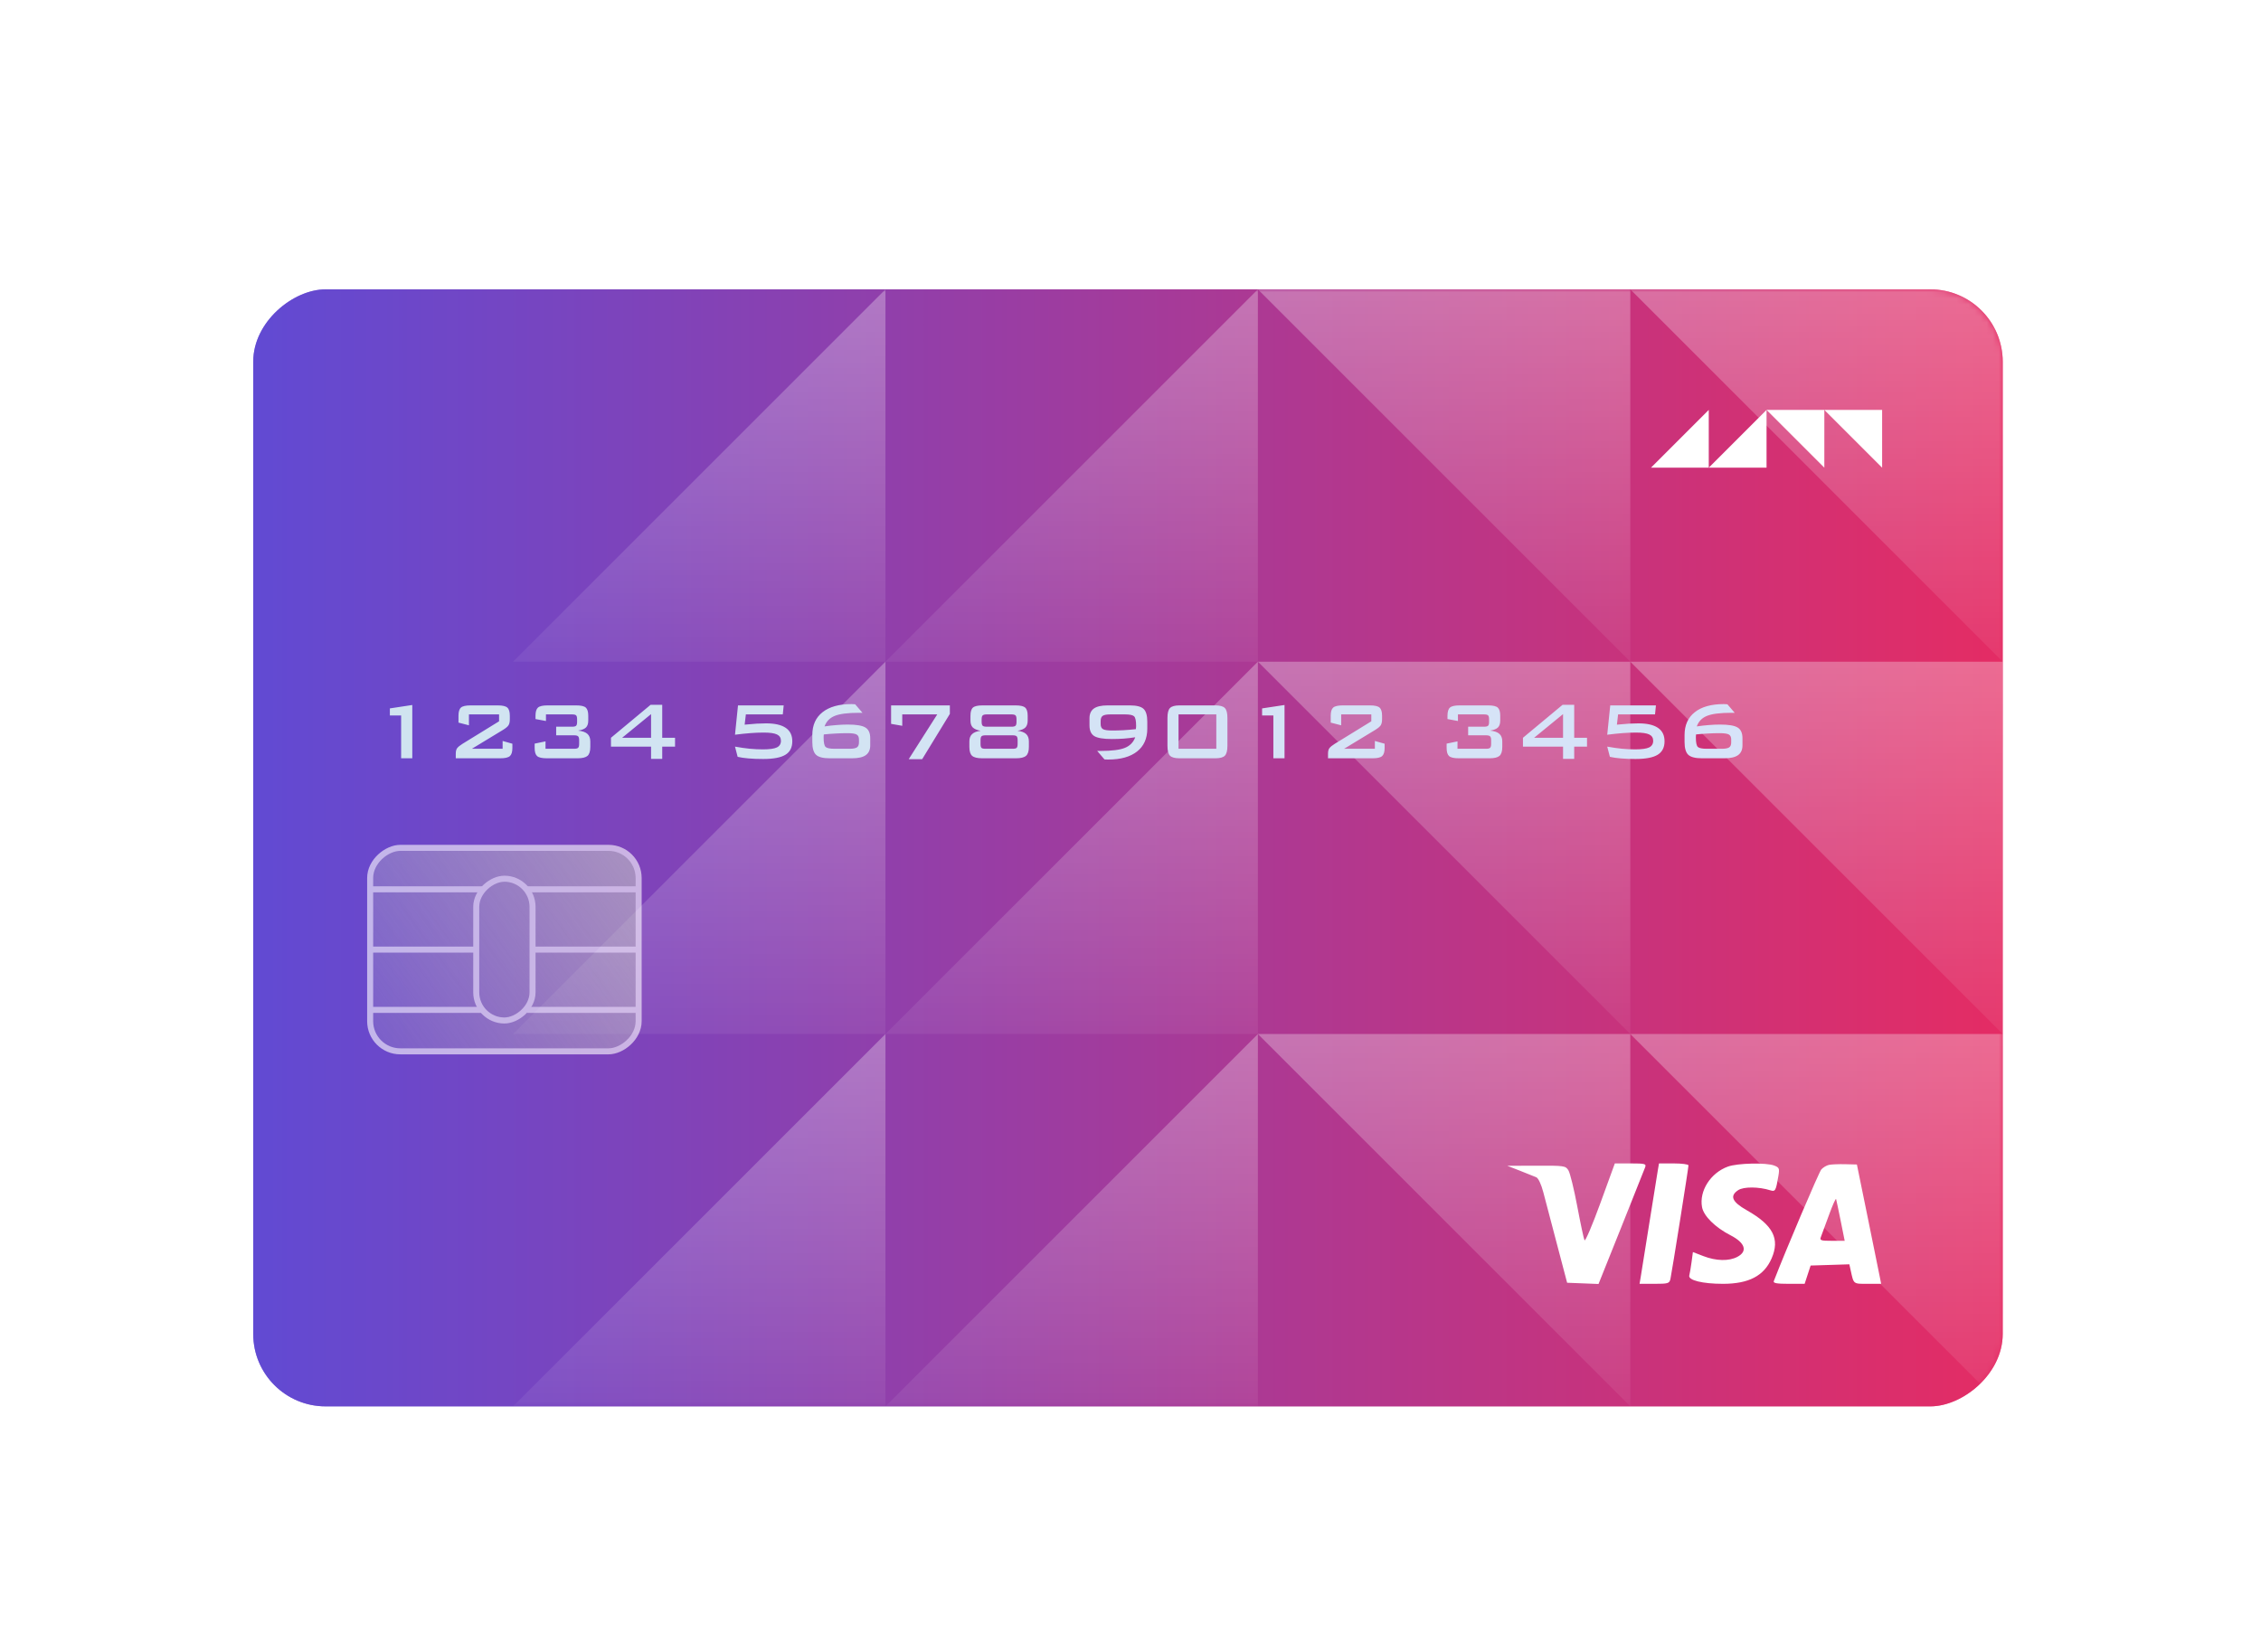 <svg width="375" height="274" viewBox="0 0 375 274" fill="none" xmlns="http://www.w3.org/2000/svg">
<g filter="url(#filter0_d_23_80)">
<g opacity="0.6" filter="url(#filter1_f_23_80)">
<rect x="332.161" y="44" width="185.301" height="290.161" rx="12" transform="rotate(90 332.161 44)" fill="url(#paint0_linear_23_80)"/>
</g>
<rect x="332.161" y="44" width="185.301" height="290.161" rx="12" transform="rotate(90 332.161 44)" fill="url(#paint1_linear_23_80)"/>
<path d="M208.627 105.767H270.394V167.534L208.627 105.767Z" fill="url(#paint2_linear_23_80)" fill-opacity="0.6"/>
<path d="M85.093 167.534H146.86V105.767L85.093 167.534Z" fill="url(#paint3_linear_23_80)" fill-opacity="0.6"/>
<path d="M270.394 105.767H332.161V167.534L270.394 105.767Z" fill="url(#paint4_linear_23_80)" fill-opacity="0.6"/>
<path d="M146.86 167.534H208.627V105.767L146.86 167.534Z" fill="url(#paint5_linear_23_80)" fill-opacity="0.6"/>
<mask id="mask0_23_80" style="mask-type:alpha" maskUnits="userSpaceOnUse" x="42" y="44" width="291" height="186">
<rect x="332.161" y="44" width="185.301" height="290.161" rx="12" transform="rotate(90 332.161 44)" fill="url(#paint6_linear_23_80)"/>
</mask>
<g mask="url(#mask0_23_80)">
<path d="M208.627 44H270.394V105.767L208.627 44Z" fill="url(#paint7_linear_23_80)" fill-opacity="0.6"/>
<path d="M85.093 105.767H146.86V44L85.093 105.767Z" fill="url(#paint8_linear_23_80)" fill-opacity="0.6"/>
<path d="M270.394 44H332.161V105.767L270.394 44Z" fill="url(#paint9_linear_23_80)" fill-opacity="0.6"/>
<path d="M146.86 105.767H208.627V44L146.86 105.767Z" fill="url(#paint10_linear_23_80)" fill-opacity="0.6"/>
<path d="M208.627 167.534H270.394V229.301L208.627 167.534Z" fill="url(#paint11_linear_23_80)" fill-opacity="0.6"/>
<path d="M85.093 229.301H146.86V167.534L85.093 229.301Z" fill="url(#paint12_linear_23_80)" fill-opacity="0.6"/>
<path d="M270.394 167.534H332.161V229.301L270.394 167.534Z" fill="url(#paint13_linear_23_80)" fill-opacity="0.6"/>
<path d="M146.86 229.301H208.627V167.534L146.86 229.301Z" fill="url(#paint14_linear_23_80)" fill-opacity="0.6"/>
</g>
<path fill-rule="evenodd" clip-rule="evenodd" d="M265.428 195.596C264.107 199.224 262.925 201.993 262.8 201.748C262.675 201.504 262.136 198.978 261.601 196.133C261.066 193.289 260.407 190.6 260.137 190.159C259.666 189.388 259.455 189.357 254.823 189.375L250 189.394L252.108 190.217C253.268 190.669 254.479 191.154 254.799 191.294C255.14 191.442 255.622 192.464 255.96 193.751C256.277 194.963 257.298 198.844 258.227 202.375L259.918 208.795L262.522 208.897L265.125 209L268.881 199.624C270.946 194.468 272.738 189.968 272.863 189.624C273.067 189.065 272.817 189 270.46 189H267.83L265.428 195.596ZM274.955 190.159C274.845 190.797 274.207 194.769 273.538 198.986C272.869 203.204 272.233 207.176 272.125 207.814L271.929 208.973H274.398C276.67 208.973 276.881 208.909 277.049 208.17C277.28 207.151 280.043 189.761 280.043 189.325C280.043 189.146 278.943 189 277.599 189H275.155L274.955 190.159ZM286.587 189.524C283.715 190.563 281.796 193.566 282.291 196.245C282.565 197.728 284.465 199.608 287.013 200.919C289.459 202.177 289.901 203.582 288.142 204.505C286.744 205.239 284.632 205.191 282.521 204.377L280.777 203.704L280.556 205.357C280.434 206.267 280.265 207.272 280.179 207.59C279.967 208.379 282.37 208.973 285.768 208.973C290.039 208.973 292.57 207.652 293.827 204.768C295.248 201.508 294.078 199.236 289.705 196.763C287.265 195.383 286.842 194.395 288.283 193.437C289.183 192.838 291.7 192.849 293.625 193.461C294.443 193.721 294.549 193.529 294.962 191.048C295.163 189.837 295.096 189.674 294.267 189.354C292.941 188.842 288.179 188.948 286.587 189.524ZM303.358 189.239C302.943 189.326 302.365 189.668 302.073 190.001C301.68 190.447 296.165 203.416 294.194 208.527C294.066 208.86 294.693 208.973 296.666 208.973H299.309L299.807 207.457L300.303 205.941L303.515 205.839L306.727 205.737L306.945 206.731C307.458 209.065 307.343 208.973 309.748 208.973H312L311.772 207.814C311.647 207.176 310.742 202.722 309.761 197.916L307.977 189.178L306.044 189.13C304.981 189.104 303.772 189.153 303.358 189.239ZM305.291 198.541L305.953 201.84H303.853C301.993 201.84 301.781 201.768 302 201.216C302.136 200.872 302.737 199.24 303.335 197.589C303.934 195.938 304.47 194.735 304.527 194.914C304.583 195.094 304.927 196.726 305.291 198.541Z" fill="white"/>
<g opacity="0.6">
<rect x="105.922" y="136.65" width="33.756" height="44.53" rx="5" transform="rotate(90 105.922 136.65)" fill="url(#paint15_linear_23_80)" stroke="white"/>
<rect x="88.326" y="141.769" width="23.519" height="9.338" rx="4.669" transform="rotate(90 88.326 141.769)" stroke="white"/>
<path d="M61.392 143.529H80.015" stroke="white"/>
<path d="M87.392 143.529H106.015" stroke="white"/>
<path d="M61.392 153.529H78.988" stroke="white"/>
<path d="M88.392 153.529H105.988" stroke="white"/>
<path d="M61.392 163.529H80.015" stroke="white"/>
<path d="M87.392 163.529H106.015" stroke="white"/>
</g>
<path d="M292.992 64H302.577V73.584L292.992 64Z" fill="white"/>
<path d="M273.824 73.584H283.408V64L273.824 73.584Z" fill="white"/>
<path d="M302.577 64H312.161V73.584L302.577 64Z" fill="white"/>
<path d="M283.408 73.584H292.992V64L283.408 73.584Z" fill="white"/>
<g filter="url(#filter2_i_23_80)">
<path d="M64.529 120.792L64.529 113.686L62.661 113.686L62.661 112.516L66.38 111.951L66.38 120.792H64.529ZM74.042 113.736C74.042 113.077 74.177 112.626 74.448 112.383C74.719 112.139 75.251 112.018 76.042 112.018L80.549 112.018C81.341 112.018 81.872 112.139 82.143 112.383C82.42 112.626 82.558 113.077 82.558 113.736V114.3C82.558 114.726 82.492 115.053 82.359 115.28C82.232 115.507 81.919 115.775 81.421 116.085L76.266 119.214L81.363 119.214L81.363 117.919L82.982 118.376V119.073C82.982 119.732 82.843 120.183 82.567 120.426C82.295 120.67 81.764 120.792 80.973 120.792L73.593 120.792V119.995C73.593 119.607 73.674 119.308 73.834 119.098C74 118.888 74.291 118.653 74.706 118.393L80.774 114.657V113.512L75.776 113.512V115.321L74.042 114.873V113.736ZM88.684 120.792C87.893 120.792 87.359 120.67 87.082 120.426C86.811 120.183 86.675 119.732 86.675 119.073V118.359L88.477 117.986L88.477 119.214H93.208C93.546 119.214 93.77 119.162 93.88 119.057C93.997 118.951 94.055 118.741 94.055 118.426V117.787C94.055 117.466 93.997 117.253 93.88 117.147C93.764 117.037 93.54 116.981 93.208 116.981H90.245V115.554H92.884C93.216 115.554 93.438 115.501 93.549 115.396C93.659 115.291 93.715 115.078 93.715 114.757V114.317C93.715 113.99 93.659 113.775 93.549 113.669C93.438 113.564 93.216 113.512 92.884 113.512H88.551V114.607L86.817 114.284V113.736C86.817 113.077 86.952 112.626 87.223 112.383C87.494 112.139 88.026 112.018 88.817 112.018H93.565C94.356 112.018 94.888 112.139 95.159 112.383C95.43 112.626 95.566 113.077 95.566 113.736V114.533C95.566 115.047 95.441 115.429 95.192 115.678C94.943 115.927 94.503 116.102 93.872 116.201C94.575 116.268 95.09 116.445 95.416 116.732C95.743 117.02 95.906 117.438 95.906 117.986V118.907C95.906 119.627 95.751 120.122 95.441 120.393C95.131 120.659 94.578 120.792 93.781 120.792H88.684ZM105.983 120.891V118.857L99.334 118.857V117.388L105.908 111.918H107.834L107.834 117.388H109.959V118.857H107.834V120.891H105.983ZM105.983 117.388L105.983 113.462L101.185 117.388L105.983 117.388ZM119.903 116.882L120.401 112.018H127.98L127.831 113.512H121.705L121.505 115.213C122.258 115.136 122.919 115.081 123.489 115.047C124.065 115.014 124.588 114.998 125.058 114.998C126.508 114.998 127.595 115.247 128.32 115.745C129.045 116.237 129.408 116.979 129.408 117.969C129.408 118.999 129.026 119.746 128.262 120.21C127.504 120.675 126.276 120.908 124.577 120.908C123.686 120.908 122.881 120.877 122.161 120.816C121.447 120.756 120.841 120.667 120.343 120.551L119.903 118.857C120.761 119.012 121.569 119.129 122.327 119.206C123.091 119.278 123.824 119.314 124.527 119.314C125.628 119.314 126.403 119.206 126.851 118.99C127.299 118.769 127.524 118.401 127.524 117.886C127.524 117.399 127.305 117.051 126.868 116.84C126.431 116.63 125.692 116.525 124.651 116.525C123.987 116.525 123.257 116.555 122.46 116.616C121.663 116.677 120.811 116.766 119.903 116.882ZM134.637 116.832C134.626 116.904 134.618 116.976 134.612 117.048C134.607 117.12 134.604 117.217 134.604 117.338C134.604 118.185 134.715 118.711 134.936 118.916C135.163 119.115 135.658 119.214 136.422 119.214L138.871 119.214C139.474 119.214 139.889 119.14 140.116 118.99C140.348 118.841 140.464 118.564 140.464 118.16V117.679C140.464 117.269 140.334 116.993 140.074 116.849C139.82 116.699 139.305 116.625 138.53 116.625C137.905 116.625 137.266 116.644 136.613 116.683C135.965 116.716 135.307 116.766 134.637 116.832ZM134.754 115.504C135.423 115.404 136.079 115.33 136.721 115.28C137.368 115.224 138.005 115.197 138.63 115.197C140.047 115.197 141.018 115.363 141.544 115.695C142.069 116.021 142.332 116.611 142.332 117.463V118.65C142.332 119.38 142.089 119.92 141.602 120.269C141.115 120.617 140.357 120.792 139.327 120.792L135.617 120.792C134.51 120.792 133.752 120.598 133.342 120.21C132.933 119.823 132.728 119.115 132.728 118.085V116.932C132.728 115.299 133.293 114.037 134.422 113.146C135.556 112.25 137.152 111.802 139.211 111.802C139.289 111.802 139.372 111.805 139.46 111.81C139.554 111.81 139.679 111.818 139.834 111.835L141.046 113.246H140.481C138.616 113.246 137.269 113.418 136.439 113.761C135.609 114.098 135.047 114.679 134.754 115.504ZM148.715 120.941L153.447 113.512H147.645V115.404L145.794 115.081V112.018L155.539 112.018V113.429L150.948 120.941H148.715ZM166.438 112.018C167.229 112.018 167.76 112.139 168.031 112.383C168.308 112.626 168.446 113.077 168.446 113.736V114.533C168.446 115.042 168.322 115.424 168.073 115.678C167.824 115.933 167.387 116.118 166.761 116.234C167.409 116.306 167.885 116.483 168.189 116.766C168.493 117.048 168.646 117.455 168.646 117.986V118.907C168.646 119.621 168.488 120.114 168.172 120.385C167.863 120.656 167.306 120.792 166.504 120.792L160.901 120.792C160.104 120.792 159.551 120.659 159.241 120.393C158.931 120.122 158.776 119.627 158.776 118.907V117.986C158.776 117.46 158.928 117.056 159.233 116.774C159.537 116.486 160.007 116.306 160.644 116.234C160.024 116.113 159.587 115.924 159.332 115.67C159.083 115.415 158.959 115.036 158.959 114.533V113.736C158.959 113.077 159.094 112.626 159.365 112.383C159.642 112.139 160.176 112.018 160.967 112.018L166.438 112.018ZM165.757 113.512L161.665 113.512C161.327 113.512 161.1 113.567 160.984 113.678C160.868 113.783 160.81 113.996 160.81 114.317V114.757C160.81 115.072 160.868 115.285 160.984 115.396C161.1 115.501 161.327 115.554 161.665 115.554L165.757 115.554C166.089 115.554 166.31 115.501 166.421 115.396C166.537 115.291 166.595 115.078 166.595 114.757V114.317C166.595 113.99 166.537 113.775 166.421 113.669C166.31 113.564 166.089 113.512 165.757 113.512ZM165.948 116.981L161.457 116.981C161.125 116.981 160.904 117.034 160.793 117.139C160.682 117.244 160.627 117.46 160.627 117.787V118.426C160.627 118.747 160.68 118.96 160.785 119.065C160.89 119.165 161.114 119.214 161.457 119.214L165.948 119.214C166.285 119.214 166.507 119.165 166.612 119.065C166.723 118.96 166.778 118.747 166.778 118.426V117.787C166.778 117.46 166.723 117.244 166.612 117.139C166.501 117.034 166.28 116.981 165.948 116.981ZM186.285 117.305C185.654 117.405 185.015 117.479 184.367 117.529C183.72 117.574 183.067 117.596 182.408 117.596C180.992 117.596 180.018 117.432 179.486 117.106C178.961 116.774 178.698 116.185 178.698 115.338V114.159C178.698 113.429 178.939 112.889 179.42 112.541C179.907 112.192 180.665 112.018 181.694 112.018H185.397C186.503 112.018 187.262 112.211 187.671 112.599C188.081 112.986 188.285 113.694 188.285 114.724L188.285 115.877C188.285 117.51 187.721 118.772 186.592 119.663C185.463 120.554 183.869 120.999 181.811 120.999C181.639 120.999 181.509 120.996 181.421 120.991C181.338 120.991 181.257 120.985 181.18 120.974L179.976 119.571H180.532C182.403 119.571 183.753 119.4 184.583 119.057C185.419 118.714 185.986 118.13 186.285 117.305ZM186.384 115.96C186.401 115.861 186.412 115.767 186.418 115.678C186.429 115.584 186.434 115.504 186.434 115.438C186.434 114.574 186.321 114.037 186.094 113.827C185.867 113.617 185.369 113.512 184.6 113.512H182.168C181.553 113.512 181.13 113.589 180.898 113.744C180.665 113.899 180.549 114.187 180.549 114.607V115.097C180.549 115.523 180.679 115.811 180.939 115.96C181.199 116.11 181.722 116.185 182.508 116.185C183.061 116.185 183.665 116.168 184.318 116.135C184.976 116.096 185.665 116.038 186.384 115.96ZM193.465 119.214L199.732 119.214L199.732 113.512L193.465 113.512L193.465 119.214ZM191.63 114.093C191.63 113.29 191.769 112.745 192.046 112.458C192.328 112.164 192.856 112.018 193.631 112.018L199.566 112.018C200.346 112.018 200.875 112.164 201.151 112.458C201.434 112.745 201.575 113.29 201.575 114.093L201.575 118.716C201.575 119.519 201.434 120.067 201.151 120.36C200.875 120.648 200.346 120.792 199.566 120.792L193.631 120.792C192.856 120.792 192.328 120.648 192.046 120.36C191.769 120.067 191.63 119.519 191.63 118.716L191.63 114.093ZM209.195 120.792L209.195 113.686H207.327V112.516L211.046 111.951L211.046 120.792H209.195ZM218.708 113.736C218.708 113.077 218.843 112.626 219.114 112.383C219.386 112.139 219.917 112.018 220.708 112.018H225.215C226.007 112.018 226.538 112.139 226.809 112.383C227.086 112.626 227.224 113.077 227.224 113.736V114.3C227.224 114.726 227.158 115.053 227.025 115.28C226.898 115.507 226.585 115.775 226.087 116.085L220.932 119.214H226.029V117.919L227.648 118.376V119.073C227.648 119.732 227.509 120.183 227.233 120.426C226.961 120.67 226.43 120.792 225.639 120.792L218.259 120.792V119.995C218.259 119.607 218.34 119.308 218.5 119.098C218.666 118.888 218.957 118.653 219.372 118.393L225.44 114.657V113.512H220.443L220.443 115.321L218.708 114.873V113.736ZM239.941 120.792C239.15 120.792 238.616 120.67 238.339 120.426C238.068 120.183 237.932 119.732 237.932 119.073V118.359L239.734 117.986V119.214H244.465C244.803 119.214 245.027 119.162 245.137 119.057C245.254 118.951 245.312 118.741 245.312 118.426V117.787C245.312 117.466 245.254 117.253 245.137 117.147C245.021 117.037 244.797 116.981 244.465 116.981H241.502V115.554H244.141C244.473 115.554 244.695 115.501 244.805 115.396C244.916 115.291 244.971 115.078 244.971 114.757V114.317C244.971 113.99 244.916 113.775 244.805 113.669C244.695 113.564 244.473 113.512 244.141 113.512H239.808V114.607L238.073 114.284V113.736C238.073 113.077 238.209 112.626 238.48 112.383C238.751 112.139 239.283 112.018 240.074 112.018H244.822C245.613 112.018 246.144 112.139 246.416 112.383C246.687 112.626 246.822 113.077 246.822 113.736V114.533C246.822 115.047 246.698 115.429 246.449 115.678C246.2 115.927 245.76 116.102 245.129 116.201C245.832 116.268 246.346 116.445 246.673 116.732C246.999 117.02 247.163 117.438 247.163 117.986V118.907C247.163 119.627 247.008 120.122 246.698 120.393C246.388 120.659 245.835 120.792 245.038 120.792H239.941ZM257.24 120.891V118.857L250.591 118.857V117.388L257.165 111.918H259.091V117.388H261.216V118.857H259.091V120.891H257.24ZM257.24 117.388V113.462L252.442 117.388L257.24 117.388ZM264.569 116.882L265.068 112.018L272.646 112.018L272.497 113.512L266.371 113.512L266.172 115.213C266.924 115.136 267.585 115.081 268.155 115.047C268.731 115.014 269.254 114.998 269.724 114.998C271.174 114.998 272.262 115.247 272.986 115.745C273.711 116.237 274.074 116.979 274.074 117.969C274.074 118.999 273.692 119.746 272.928 120.21C272.17 120.675 270.942 120.908 269.243 120.908C268.352 120.908 267.547 120.877 266.827 120.816C266.113 120.756 265.507 120.667 265.009 120.551L264.569 118.857C265.427 119.012 266.235 119.129 266.993 119.206C267.757 119.278 268.49 119.314 269.193 119.314C270.294 119.314 271.069 119.206 271.517 118.99C271.965 118.769 272.19 118.401 272.19 117.886C272.19 117.399 271.971 117.051 271.534 116.84C271.097 116.63 270.358 116.525 269.318 116.525C268.653 116.525 267.923 116.555 267.126 116.616C266.329 116.677 265.477 116.766 264.569 116.882ZM279.303 116.832C279.292 116.904 279.284 116.976 279.278 117.048C279.273 117.12 279.27 117.217 279.27 117.338C279.27 118.185 279.381 118.711 279.602 118.916C279.829 119.115 280.324 119.214 281.088 119.214H283.537C284.14 119.214 284.555 119.14 284.782 118.99C285.014 118.841 285.13 118.564 285.13 118.16V117.679C285.13 117.269 285 116.993 284.74 116.849C284.486 116.699 283.971 116.625 283.196 116.625C282.571 116.625 281.932 116.644 281.279 116.683C280.631 116.716 279.973 116.766 279.303 116.832ZM279.42 115.504C280.089 115.404 280.745 115.33 281.387 115.28C282.034 115.224 282.671 115.197 283.296 115.197C284.713 115.197 285.684 115.363 286.21 115.695C286.735 116.021 286.998 116.611 286.998 117.463V118.65C286.998 119.38 286.755 119.92 286.268 120.269C285.781 120.617 285.023 120.792 283.993 120.792H280.283C279.176 120.792 278.418 120.598 278.008 120.21C277.599 119.823 277.394 119.115 277.394 118.085V116.932C277.394 115.299 277.959 114.037 279.088 113.146C280.222 112.25 281.818 111.802 283.877 111.802C283.955 111.802 284.038 111.805 284.126 111.81C284.22 111.81 284.345 111.818 284.5 111.835L285.712 113.246H285.147C283.282 113.246 281.935 113.418 281.105 113.761C280.275 114.098 279.713 114.679 279.42 115.504Z" fill="url(#paint16_linear_23_80)"/>
</g>
</g>
<defs>
<filter id="filter0_d_23_80" x="38" y="44" width="298.161" height="193.301" filterUnits="userSpaceOnUse" color-interpolation-filters="sRGB">
<feFlood flood-opacity="0" result="BackgroundImageFix"/>
<feColorMatrix in="SourceAlpha" type="matrix" values="0 0 0 0 0 0 0 0 0 0 0 0 0 0 0 0 0 0 127 0" result="hardAlpha"/>
<feOffset dy="4"/>
<feGaussianBlur stdDeviation="2"/>
<feComposite in2="hardAlpha" operator="out"/>
<feColorMatrix type="matrix" values="0 0 0 0 0 0 0 0 0 0 0 0 0 0 0 0 0 0 0.25 0"/>
<feBlend mode="normal" in2="BackgroundImageFix" result="effect1_dropShadow_23_80"/>
<feBlend mode="normal" in="SourceGraphic" in2="effect1_dropShadow_23_80" result="shape"/>
</filter>
<filter id="filter1_f_23_80" x="-2" y="0" width="378.161" height="273.301" filterUnits="userSpaceOnUse" color-interpolation-filters="sRGB">
<feFlood flood-opacity="0" result="BackgroundImageFix"/>
<feBlend mode="normal" in="SourceGraphic" in2="BackgroundImageFix" result="shape"/>
<feGaussianBlur stdDeviation="22" result="effect1_foregroundBlur_23_80"/>
</filter>
<filter id="filter2_i_23_80" x="62.661" y="111.802" width="226.337" height="10.197" filterUnits="userSpaceOnUse" color-interpolation-filters="sRGB">
<feFlood flood-opacity="0" result="BackgroundImageFix"/>
<feBlend mode="normal" in="SourceGraphic" in2="BackgroundImageFix" result="shape"/>
<feColorMatrix in="SourceAlpha" type="matrix" values="0 0 0 0 0 0 0 0 0 0 0 0 0 0 0 0 0 0 127 0" result="hardAlpha"/>
<feOffset dx="2" dy="1"/>
<feGaussianBlur stdDeviation="1"/>
<feComposite in2="hardAlpha" operator="arithmetic" k2="-1" k3="1"/>
<feColorMatrix type="matrix" values="0 0 0 0 0 0 0 0 0 0 0 0 0 0 0 0 0 0 0.15 0"/>
<feBlend mode="normal" in2="shape" result="effect1_innerShadow_23_80"/>
</filter>
<linearGradient id="paint0_linear_23_80" x1="424.811" y1="44" x2="424.811" y2="334.161" gradientUnits="userSpaceOnUse">
<stop stop-color="#E42C64"/>
<stop offset="1" stop-color="#614AD3"/>
</linearGradient>
<linearGradient id="paint1_linear_23_80" x1="424.811" y1="44" x2="424.811" y2="334.161" gradientUnits="userSpaceOnUse">
<stop stop-color="#E42C64"/>
<stop offset="1" stop-color="#614AD3"/>
</linearGradient>
<linearGradient id="paint2_linear_23_80" x1="208.627" y1="105.767" x2="208.627" y2="167.534" gradientUnits="userSpaceOnUse">
<stop stop-color="white" stop-opacity="0.5"/>
<stop offset="1" stop-color="white" stop-opacity="0.1"/>
</linearGradient>
<linearGradient id="paint3_linear_23_80" x1="208.627" y1="105.767" x2="208.627" y2="167.534" gradientUnits="userSpaceOnUse">
<stop stop-color="white" stop-opacity="0.5"/>
<stop offset="1" stop-color="white" stop-opacity="0.1"/>
</linearGradient>
<linearGradient id="paint4_linear_23_80" x1="208.627" y1="105.767" x2="208.627" y2="167.534" gradientUnits="userSpaceOnUse">
<stop stop-color="white" stop-opacity="0.5"/>
<stop offset="1" stop-color="white" stop-opacity="0.1"/>
</linearGradient>
<linearGradient id="paint5_linear_23_80" x1="208.627" y1="105.767" x2="208.627" y2="167.534" gradientUnits="userSpaceOnUse">
<stop stop-color="white" stop-opacity="0.5"/>
<stop offset="1" stop-color="white" stop-opacity="0.1"/>
</linearGradient>
<linearGradient id="paint6_linear_23_80" x1="424.812" y1="44" x2="424.812" y2="334.161" gradientUnits="userSpaceOnUse">
<stop stop-color="#E42C64"/>
<stop offset="1" stop-color="#614AD3"/>
</linearGradient>
<linearGradient id="paint7_linear_23_80" x1="208.627" y1="44" x2="208.627" y2="105.767" gradientUnits="userSpaceOnUse">
<stop stop-color="white" stop-opacity="0.5"/>
<stop offset="1" stop-color="white" stop-opacity="0.1"/>
</linearGradient>
<linearGradient id="paint8_linear_23_80" x1="208.627" y1="44" x2="208.627" y2="105.767" gradientUnits="userSpaceOnUse">
<stop stop-color="white" stop-opacity="0.5"/>
<stop offset="1" stop-color="white" stop-opacity="0.1"/>
</linearGradient>
<linearGradient id="paint9_linear_23_80" x1="208.627" y1="44" x2="208.627" y2="105.767" gradientUnits="userSpaceOnUse">
<stop stop-color="white" stop-opacity="0.5"/>
<stop offset="1" stop-color="white" stop-opacity="0.1"/>
</linearGradient>
<linearGradient id="paint10_linear_23_80" x1="208.627" y1="44" x2="208.627" y2="105.767" gradientUnits="userSpaceOnUse">
<stop stop-color="white" stop-opacity="0.5"/>
<stop offset="1" stop-color="white" stop-opacity="0.1"/>
</linearGradient>
<linearGradient id="paint11_linear_23_80" x1="208.627" y1="167.534" x2="208.627" y2="229.301" gradientUnits="userSpaceOnUse">
<stop stop-color="white" stop-opacity="0.5"/>
<stop offset="1" stop-color="white" stop-opacity="0.1"/>
</linearGradient>
<linearGradient id="paint12_linear_23_80" x1="208.627" y1="167.534" x2="208.627" y2="229.301" gradientUnits="userSpaceOnUse">
<stop stop-color="white" stop-opacity="0.5"/>
<stop offset="1" stop-color="white" stop-opacity="0.1"/>
</linearGradient>
<linearGradient id="paint13_linear_23_80" x1="208.627" y1="167.534" x2="208.627" y2="229.301" gradientUnits="userSpaceOnUse">
<stop stop-color="white" stop-opacity="0.5"/>
<stop offset="1" stop-color="white" stop-opacity="0.1"/>
</linearGradient>
<linearGradient id="paint14_linear_23_80" x1="208.627" y1="167.534" x2="208.627" y2="229.301" gradientUnits="userSpaceOnUse">
<stop stop-color="white" stop-opacity="0.5"/>
<stop offset="1" stop-color="white" stop-opacity="0.1"/>
</linearGradient>
<linearGradient id="paint15_linear_23_80" x1="107.22" y1="138.397" x2="138.299" y2="180.922" gradientUnits="userSpaceOnUse">
<stop stop-color="#C4C4C4"/>
<stop offset="1" stop-color="#C4C4C4" stop-opacity="0.3"/>
</linearGradient>
<linearGradient id="paint16_linear_23_80" x1="58.511" y1="124.792" x2="289.511" y2="124.791" gradientUnits="userSpaceOnUse">
<stop stop-color="#D0E4F0"/>
<stop offset="1" stop-color="#D7E3F9"/>
</linearGradient>
</defs>
</svg>
